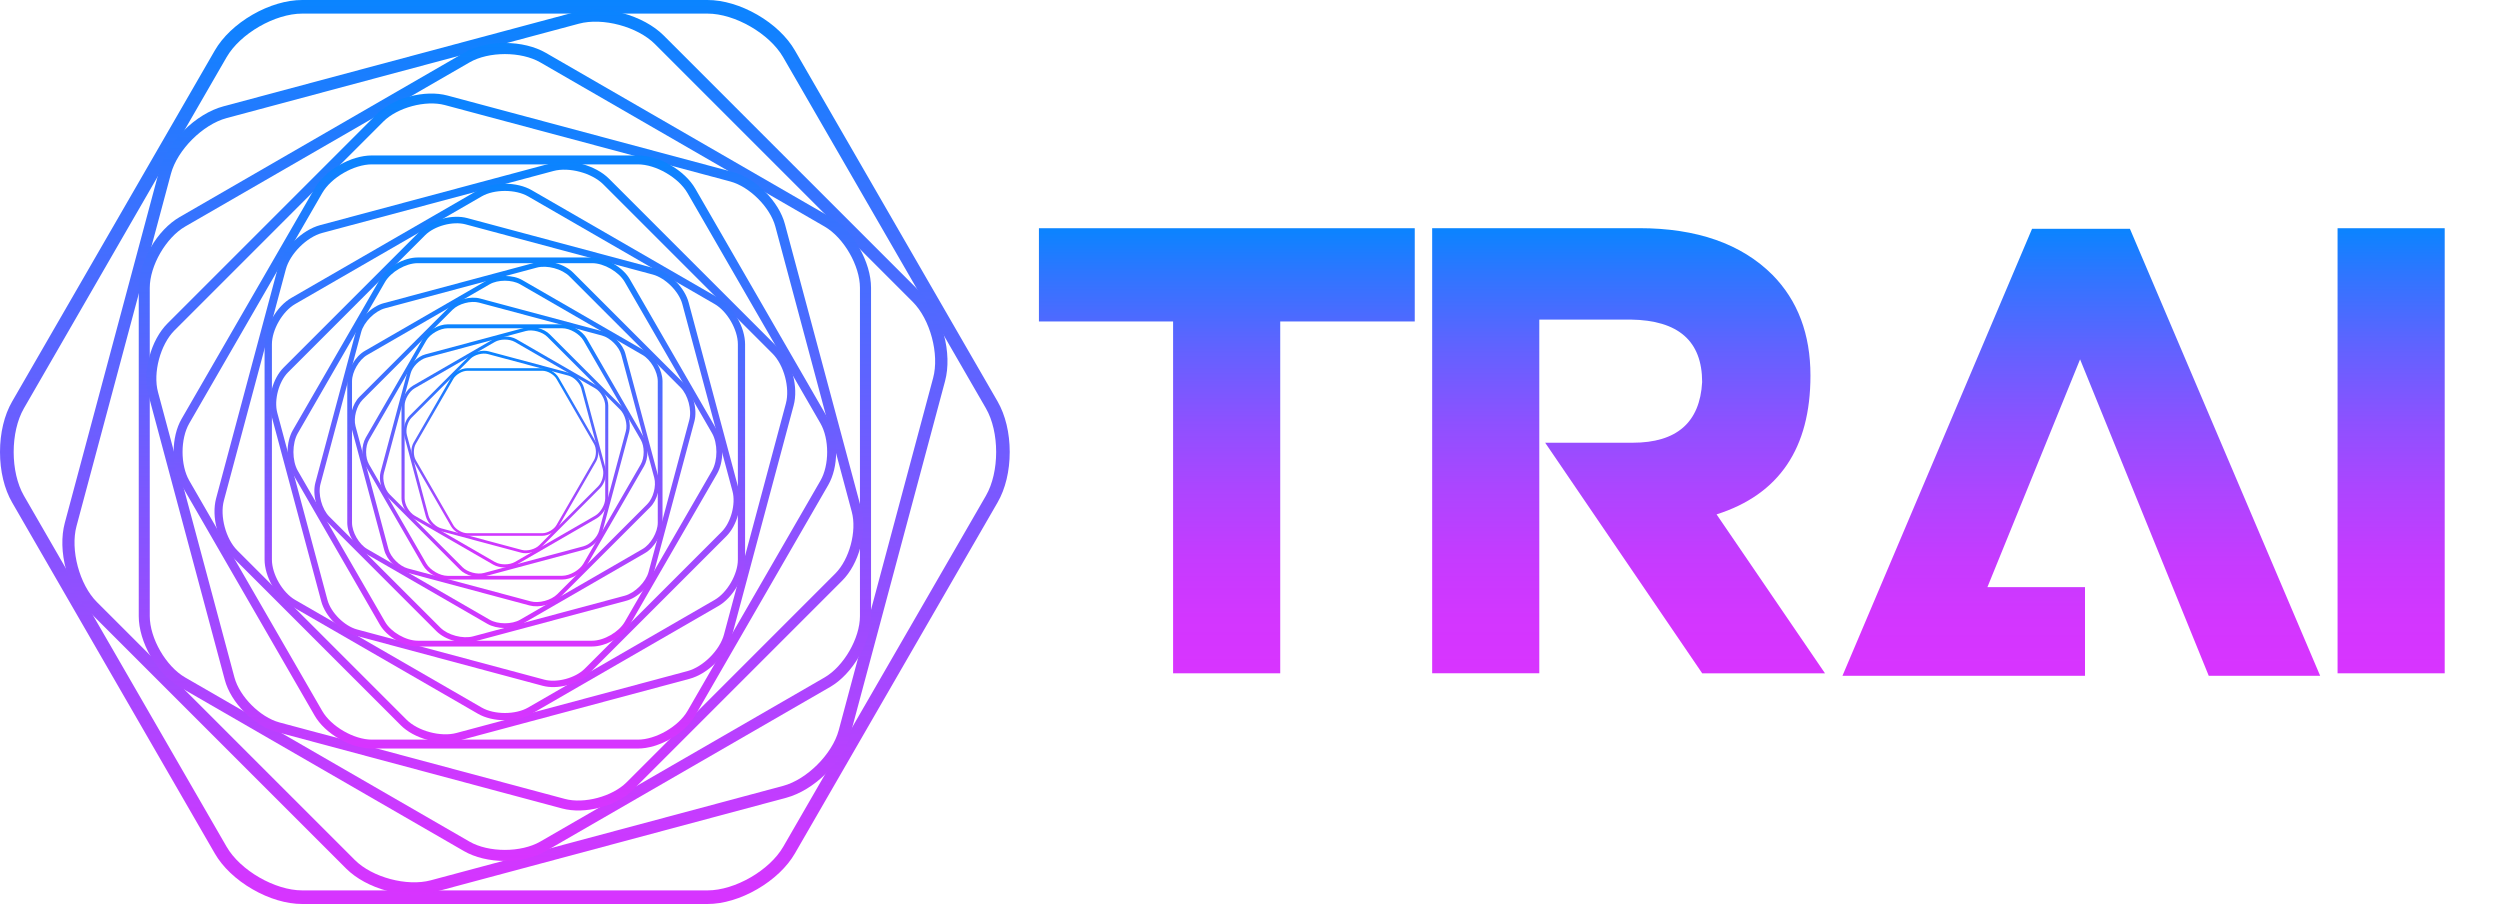 <?xml version="1.0" encoding="utf-8"?>
<!-- Generator: Adobe Illustrator 23.1.1, SVG Export Plug-In . SVG Version: 6.00 Build 0)  -->
<svg version="1.1" id="_x2014_ÎÓÈ_x5F_1" xmlns="http://www.w3.org/2000/svg" xmlns:xlink="http://www.w3.org/1999/xlink"
	 x="0px" y="0px" viewBox="0 0 4263.3 1541.6" style="enable-background:new 0 0 4263.3 1541.6;" xml:space="preserve">
<style type="text/css">
	.st0{fill:url(#SVGID_1_);}
	.st1{fill:url(#SVGID_2_);}
	.st2{fill:url(#SVGID_3_);}
	.st3{fill:url(#SVGID_4_);}
	.st4{fill:url(#SVGID_5_);}
	.st5{fill:url(#SVGID_6_);}
	.st6{fill:url(#SVGID_7_);}
	.st7{fill:url(#SVGID_8_);}
	.st8{fill:url(#SVGID_9_);}
	.st9{fill:url(#SVGID_10_);}
	.st10{fill:url(#SVGID_11_);}
	.st11{fill:url(#SVGID_12_);}
	.st12{fill:url(#SVGID_13_);}
	.st13{fill:url(#SVGID_14_);}
	.st14{fill:url(#SVGID_15_);}
	.st15{fill:url(#SVGID_16_);}
	.st16{fill:url(#SVGID_17_);}
	.st17{fill:url(#SVGID_18_);}
	.st18{fill:url(#SVGID_19_);}
	.st19{fill:url(#SVGID_20_);}
	.st20{fill:url(#SVGID_21_);}
	.st21{fill:url(#SVGID_22_);}
	.st22{fill:url(#SVGID_23_);}
	.st23{fill:url(#SVGID_24_);}
	.st24{fill:url(#SVGID_25_);}
</style>
<g>
	<g>
		<linearGradient id="SVGID_1_" gradientUnits="userSpaceOnUse" x1="860.99" y1="0" x2="860.99" y2="1541.576">
			<stop  offset="0" style="stop-color:#0A84FF"/>
			<stop  offset="0.999" style="stop-color:#D834FF"/>
		</linearGradient>
		<path class="st0" d="M1206.6,1541.6H515.4c-26.7,0-56.8-8.9-84.9-25.2c-28.1-16.2-50.9-37.9-64.2-61L20.7,856.9
			C7.3,833.8,0,803.2,0,770.8c0-32.4,7.3-63,20.7-86.1L366.3,86.1c13.3-23.1,36.2-44.8,64.2-61C458.6,8.9,488.7,0,515.4,0h691.1
			c26.7,0,56.8,8.9,84.9,25.1c28.1,16.2,50.9,37.9,64.2,61l345.6,598.5c13.3,23.1,20.7,53.7,20.7,86.1c0,32.4-7.3,63-20.7,86.1
			l-345.6,598.5c-13.3,23.1-36.2,44.8-64.2,61C1263.4,1532.6,1233.2,1541.6,1206.6,1541.6z M515.4,23.2
			c-46.6,0-105.8,34.1-129.1,74.5L40.8,696.3c-23.3,40.4-23.3,108.7,0,149.1l345.6,598.5c23.3,40.4,82.4,74.5,129.1,74.5h691.1
			c46.7,0,105.8-34.1,129.1-74.5l345.6-598.5c23.3-40.4,23.3-108.7,0-149.1L1335.6,97.7c-23.3-40.4-82.4-74.5-129.1-74.5H515.4z"/>
	</g>
	<g>
		
			<linearGradient id="SVGID_2_" gradientUnits="userSpaceOnUse" x1="712.335" y1="-1477.097" x2="278.269" y2="143.054" gradientTransform="matrix(0.869 -0.233 0.233 0.869 585.773 1465.985)">
			<stop  offset="0" style="stop-color:#0A84FF"/>
			<stop  offset="0.999" style="stop-color:#D834FF"/>
		</linearGradient>
		<path class="st1" d="M1341,1360.4l-600.8,161c-23.2,6.2-51.5,5.5-79.7-2.1c-28.2-7.6-53.1-21.1-70.1-38l-439.8-439.8
			c-17-17-30.5-41.9-38-70.1c-7.6-28.2-8.3-56.5-2.1-79.7l161-600.8c6.2-23.2,21-47.3,41.6-68c20.6-20.6,44.8-35.4,68-41.6
			l600.8-161c23.2-6.2,51.5-5.5,79.7,2.1c28.2,7.6,53.1,21.1,70.1,38l439.8,439.8c17,17,30.5,41.9,38,70.1
			c7.6,28.2,8.3,56.5,2.1,79.7l-161,600.8c-6.2,23.2-21,47.3-41.6,68C1388.3,1339.4,1364.1,1354.1,1341,1360.4z M386.4,201.4
			c-40.6,10.9-84,54.3-94.9,94.9l-161,600.8c-10.9,40.6,5,99.9,34.7,129.6l439.8,439.8c29.7,29.7,89,45.6,129.6,34.7l600.8-161
			c40.6-10.9,84-54.3,94.9-94.9l161-600.8c10.9-40.6-5-99.9-34.7-129.6L1116.8,75.1c-29.7-29.7-89-45.6-129.6-34.7L386.4,201.4z"/>
	</g>
	<g>
		
			<linearGradient id="SVGID_3_" gradientUnits="userSpaceOnUse" x1="945.528" y1="-3061.464" x2="84.573" y2="-1570.205" gradientTransform="matrix(0.702 -0.405 0.405 0.702 1437.595 2603.941)">
			<stop  offset="0" style="stop-color:#0A84FF"/>
			<stop  offset="0.999" style="stop-color:#D834FF"/>
		</linearGradient>
		<path class="st2" d="M1415.6,1171.5l-484.8,279.9c-18.7,10.8-43.5,16.8-69.8,16.8c-26.3,0-51-6-69.8-16.8l-484.8-279.9
			c-18.7-10.8-36.3-29.3-49.4-52c-13.1-22.8-20.4-47.2-20.4-68.8l0-559.8c0-21.6,7.2-46,20.4-68.8c13.1-22.8,30.7-41.2,49.4-52
			L791.2,90.1c18.7-10.8,43.5-16.8,69.8-16.8c26.3,0,51,6,69.8,16.8L1415.6,370c18.7,10.8,36.3,29.3,49.4,52
			c13.1,22.8,20.4,47.2,20.4,68.8l0,559.8c0,21.6-7.2,46-20.4,68.8C1451.8,1142.2,1434.3,1160.7,1415.6,1171.5z M315.8,386.3
			c-32.7,18.9-60.4,66.8-60.4,104.6l0,559.8c0,37.8,27.6,85.7,60.4,104.6l484.8,279.9c32.7,18.9,88,18.9,120.7,0l484.8-279.9
			c32.7-18.9,60.4-66.8,60.4-104.6V490.9c0-37.8-27.6-85.7-60.4-104.6L921.4,106.4c-32.7-18.9-88-18.9-120.7,0L315.8,386.3z"/>
	</g>
	<g>
		
			<linearGradient id="SVGID_4_" gradientUnits="userSpaceOnUse" x1="1603.799" y1="-4672.141" x2="417.875" y2="-3486.217" gradientTransform="matrix(0.515 -0.515 0.515 0.515 2442.721 3394.692)">
			<stop  offset="0" style="stop-color:#0A84FF"/>
			<stop  offset="0.999" style="stop-color:#D834FF"/>
		</linearGradient>
		<path class="st3" d="M1436.4,990l-356.3,356.3c-13.8,13.8-33.9,24.7-56.7,30.8c-22.8,6.1-45.8,6.7-64.5,1.7l-486.7-130.4
			c-18.8-5-38.3-17-55.1-33.7c-16.7-16.7-28.7-36.3-33.7-55.1L253,672.9c-5-18.8-4.4-41.7,1.7-64.5c6.1-22.8,17.1-43,30.8-56.7
			l356.3-356.3c13.7-13.8,33.9-24.7,56.7-30.8c22.8-6.1,45.8-6.7,64.5-1.7l486.7,130.4c18.8,5,38.3,17,55.1,33.7
			c16.7,16.7,28.7,36.3,33.7,55.1L1469,868.7c5,18.8,4.4,41.7-1.7,64.5C1461.1,956.1,1450.2,976.2,1436.4,990z M297.5,563.5
			c-24,24-36.9,72.1-28.1,105l130.4,486.7c8.8,32.8,44,68,76.8,76.8l486.7,130.4c32.8,8.8,80.9-4.1,105-28.1L1424.5,978
			c24-24,36.9-72.1,28.1-105l-130.4-486.7c-8.8-32.8-44-68-76.8-76.8L758.7,179.2c-32.8-8.8-80.9,4.1-105,28.1L297.5,563.5z"/>
	</g>
	<g>
		
			<linearGradient id="SVGID_5_" gradientUnits="userSpaceOnUse" x1="2718.409" y1="-6213.692" x2="1383.263" y2="-5442.965" gradientTransform="matrix(0.328 -0.568 0.568 0.328 3499.974 3847.765)">
			<stop  offset="0" style="stop-color:#0A84FF"/>
			<stop  offset="0.999" style="stop-color:#D834FF"/>
		</linearGradient>
		<path class="st4" d="M1412.3,827.3L1185.6,1220c-8.8,15.2-23.7,29.4-42.2,40c-18.4,10.6-38.2,16.5-55.7,16.5l-453.5,0
			c-17.5,0-37.3-5.9-55.7-16.5c-18.4-10.6-33.4-24.8-42.1-40L309.7,827.3c-8.8-15.2-13.6-35.2-13.6-56.5c0-21.3,4.8-41.3,13.6-56.5
			l226.7-392.7c8.8-15.2,23.7-29.4,42.1-40c18.4-10.6,38.2-16.5,55.7-16.5l453.5,0c17.5,0,37.3,5.9,55.7,16.5
			c18.4,10.6,33.4,24.8,42.2,40l226.7,392.7c8.8,15.2,13.6,35.2,13.6,56.5C1425.9,792.1,1421.1,812.1,1412.3,827.3z M322.8,721.9
			c-15.3,26.5-15.3,71.3,0,97.8l226.7,392.7c15.3,26.5,54.1,48.9,84.7,48.9l453.5,0c30.6,0,69.4-22.4,84.7-48.9l226.7-392.7
			c15.3-26.5,15.3-71.3,0-97.8l-226.7-392.7c-15.3-26.5-54.1-48.9-84.7-48.9l-453.5,0c-30.6,0-69.4,22.4-84.7,48.9L322.8,721.9z"/>
	</g>
	<g>
		
			<linearGradient id="SVGID_6_" gradientUnits="userSpaceOnUse" x1="4479.038" y1="-7624.538" x2="2859.009" y2="-7190.561" gradientTransform="matrix(0.153 -0.57 0.57 0.153 4525.63 3995.473)">
			<stop  offset="0" style="stop-color:#0A84FF"/>
			<stop  offset="0.999" style="stop-color:#D834FF"/>
		</linearGradient>
		<path class="st5" d="M1353.4,691.5l-105.6,394.2c-4.1,15.2-13.8,31.1-27.3,44.6c-13.5,13.5-29.4,23.2-44.6,27.3l-394.2,105.6
			c-15.2,4.1-33.8,3.6-52.3-1.4c-18.5-5-34.8-13.8-46-25L394.9,948.3c-11.1-11.1-20-27.5-25-46c-5-18.5-5.4-37.1-1.4-52.3
			l105.6-394.2c4.1-15.2,13.8-31.1,27.3-44.6c13.5-13.5,29.4-23.2,44.6-27.3l394.2-105.6c15.2-4.1,33.8-3.6,52.3,1.4
			c18.5,5,34.8,13.8,46,25l288.6,288.6c11.1,11.1,20,27.5,25,46C1357,657.7,1357.5,676.3,1353.4,691.5z M381.8,853.6
			c-7.1,26.6,3.3,65.5,22.8,85l288.6,288.6c19.5,19.5,58.4,29.9,85,22.8l394.2-105.6c26.6-7.1,55.1-35.6,62.2-62.2l105.6-394.2
			c7.1-26.6-3.3-65.5-22.8-85l-288.6-288.6c-19.5-19.5-58.4-29.9-85-22.8L549.6,397.2c-26.6,7.1-55.1,35.6-62.2,62.2L381.8,853.6z"
			/>
	</g>
	<g>
		
			<linearGradient id="SVGID_7_" gradientUnits="userSpaceOnUse" x1="6723.065" y1="-8637.695" x2="5000.952" y2="-8637.695" gradientTransform="matrix(0 -0.531 0.531 0 5451.061 3885.859)">
			<stop  offset="0" style="stop-color:#0A84FF"/>
			<stop  offset="0.999" style="stop-color:#D834FF"/>
		</linearGradient>
		<path class="st6" d="M1270.6,587.1v367.3c0,14.2-4.7,30.2-13.4,45.1c-8.6,14.9-20.1,27.1-32.4,34.1l-318.1,183.6
			c-12.3,7.1-28.5,11-45.8,11c-17.2,0-33.5-3.9-45.8-11l-318.1-183.6c-12.3-7.1-23.8-19.2-32.4-34.1c-8.6-14.9-13.4-31-13.4-45.1
			V587.1c0-14.2,4.7-30.2,13.4-45.1c8.6-14.9,20.1-27.1,32.4-34.1l318.1-183.6c12.3-7.1,28.5-11,45.8-11c17.2,0,33.5,3.9,45.8,11
			l318.1,183.6c12.3,7.1,23.8,19.2,32.4,34.1C1265.9,556.9,1270.6,573,1270.6,587.1z M463.7,954.4c0,24.8,18.1,56.2,39.6,68.6
			l318.1,183.6c21.5,12.4,57.7,12.4,79.2,0l318.1-183.6c21.5-12.4,39.6-43.8,39.6-68.6l0-367.3c0-24.8-18.1-56.2-39.6-68.6
			L900.6,334.9c-21.5-12.4-57.7-12.4-79.2,0L503.3,518.5c-21.5,12.4-39.6,43.8-39.6,68.6V954.4z"/>
	</g>
	<g>
		
			<linearGradient id="SVGID_8_" gradientUnits="userSpaceOnUse" x1="9376.587" y1="-9109.466" x2="7756.542" y2="-9543.582" gradientTransform="matrix(-0.124 -0.462 0.462 -0.124 6230.386 3573.917)">
			<stop  offset="0" style="stop-color:#0A84FF"/>
			<stop  offset="0.999" style="stop-color:#D834FF"/>
		</linearGradient>
		<path class="st7" d="M1174.3,515.7l85.6,319.3c3.3,12.3,2.9,27.4-1.1,42.3c-4,15-11.2,28.2-20.2,37.2l-233.7,233.7
			c-9,9-22.2,16.2-37.2,20.2c-15,4-30,4.4-42.3,1.1l-319.3-85.6c-12.3-3.3-25.2-11.2-36.1-22.1s-18.8-23.8-22.1-36.1l-85.6-319.3
			c-3.3-12.3-2.9-27.4,1.1-42.3c4-15,11.2-28.2,20.2-37.2l233.7-233.7c9-9,22.2-16.2,37.2-20.2c15-4,30-4.4,42.3-1.1l319.3,85.6
			c12.3,3.3,25.2,11.2,36.1,22.1C1163.2,490.6,1171,503.4,1174.3,515.7z M558.4,1023c5.8,21.6,28.9,44.6,50.4,50.4l319.3,85.6
			c21.6,5.8,53.1-2.7,68.9-18.5l233.7-233.7c15.8-15.8,24.2-47.3,18.5-68.9l-85.6-319.3c-5.8-21.6-28.9-44.6-50.4-50.4l-319.3-85.6
			c-21.6-5.8-53.1,2.7-68.9,18.5L491.3,634.8c-15.8,15.8-24.2,47.3-18.5,68.9L558.4,1023z"/>
	</g>
	<g>
		
			<linearGradient id="SVGID_9_" gradientUnits="userSpaceOnUse" x1="12336.641" y1="-8904.439" x2="11001.5" y2="-9675.152" gradientTransform="matrix(-0.215 -0.373 0.373 -0.215 6835.411 3121.853)">
			<stop  offset="0" style="stop-color:#0A84FF"/>
			<stop  offset="0.999" style="stop-color:#D834FF"/>
		</linearGradient>
		<path class="st8" d="M1074,476.1l148.8,257.7c5.7,9.9,8.9,23.1,8.9,37.1c0,14-3.2,27.1-8.9,37.1L1074,1065.5
			c-5.7,9.9-15.6,19.3-27.7,26.2c-12.1,7-25.1,10.8-36.6,10.8H712.2c-11.5,0-24.5-3.8-36.6-10.8c-12.1-7-21.9-16.3-27.7-26.2
			L499.3,807.9c-5.7-9.9-8.9-23.1-8.9-37.1c0-14,3.2-27.1,8.9-37.1L648,476.1c5.7-9.9,15.6-19.3,27.7-26.2
			c12.1-7,25.1-10.8,36.6-10.8h297.5c11.5,0,24.5,3.8,36.6,10.8C1058.4,456.8,1068.2,466.1,1074,476.1z M656.7,1060.5
			c10,17.4,35.5,32.1,55.6,32.1l297.5,0c20.1,0,45.5-14.7,55.6-32.1l148.8-257.7c10-17.4,10-46.8,0-64.2l-148.8-257.7
			c-10-17.4-35.5-32.1-55.6-32.1H712.2c-20.1,0-45.5,14.7-55.6,32.1L507.9,738.7c-10,17.4-10,46.8,0,64.2L656.7,1060.5z"/>
	</g>
	<g>
		
			<linearGradient id="SVGID_10_" gradientUnits="userSpaceOnUse" x1="15583.797" y1="-7762.131" x2="14397.623" y2="-8948.305" gradientTransform="matrix(-0.274 -0.274 0.274 -0.274 7255.44 2588.249)">
			<stop  offset="0" style="stop-color:#0A84FF"/>
			<stop  offset="0.999" style="stop-color:#D834FF"/>
		</linearGradient>
		<path class="st9" d="M977.5,465l189.3,189.3c7.3,7.3,13.1,18,16.4,30.2c3.3,12.1,3.6,24.3,0.9,34.3l-69.3,258.6
			c-2.7,10-9,20.4-17.9,29.3c-8.9,8.9-19.3,15.3-29.3,17.9L809,1093.9c-10,2.7-22.2,2.4-34.3-0.9c-12.1-3.3-22.8-9.1-30.2-16.4
			L555.2,887.3c-7.3-7.3-13.1-18-16.4-30.2c-3.3-12.1-3.6-24.3-0.9-34.3l69.3-258.6c2.7-10,9-20.4,17.9-29.3
			c8.9-8.9,19.3-15.3,29.3-17.9L913,447.7c10-2.7,22.2-2.4,34.3,0.9C959.5,451.8,970.2,457.7,977.5,465z M750.9,1070.3
			c12.8,12.8,38.3,19.6,55.8,14.9l258.6-69.3c17.5-4.7,36.2-23.4,40.8-40.8l69.3-258.6c4.7-17.5-2.2-43-14.9-55.8L971.1,471.3
			c-12.8-12.8-38.3-19.6-55.8-14.9l-258.6,69.3c-17.5,4.7-36.2,23.4-40.8,40.8l-69.3,258.6c-4.7,17.5,2.2,43,14.9,55.8L750.9,1070.3
			z"/>
	</g>
	<g>
		
			<linearGradient id="SVGID_11_" gradientUnits="userSpaceOnUse" x1="18709.074" y1="-5649.704" x2="17848.334" y2="-7141.061" gradientTransform="matrix(-0.302 -0.174 0.174 -0.302 7495.876 2025.361)">
			<stop  offset="0" style="stop-color:#0A84FF"/>
			<stop  offset="0.999" style="stop-color:#D834FF"/>
		</linearGradient>
		<path class="st10" d="M891,477.8l208.7,120.5c8.1,4.7,15.6,12.6,21.3,22.4c5.7,9.8,8.8,20.3,8.8,29.6l0,241
			c0,9.3-3.1,19.8-8.8,29.6c-5.7,9.8-13.2,17.8-21.3,22.4L891,1063.8c-8.1,4.7-18.7,7.2-30,7.2c-11.3,0-22-2.6-30-7.2L622.3,943.3
			c-8.1-4.7-15.6-12.6-21.3-22.4c-5.7-9.8-8.8-20.3-8.8-29.6l0-241c0-9.3,3.1-19.8,8.8-29.6c5.7-9.8,13.2-17.8,21.3-22.4L831,477.8
			c8.1-4.6,18.7-7.2,30-7.2C872.3,470.6,883,473.1,891,477.8z M835,1056.8c14.1,8.1,37.9,8.1,52,0l208.7-120.5
			c14.1-8.1,26-28.7,26-45l0-241c0-16.3-11.9-36.9-26-45L887,484.8c-14.1-8.1-37.9-8.1-52,0L626.3,605.3c-14.1,8.1-26,28.7-26,45
			v241c0,16.3,11.9,36.9,26,45L835,1056.8z"/>
	</g>
	<g>
		
			<linearGradient id="SVGID_12_" gradientUnits="userSpaceOnUse" x1="21470.137" y1="-2541.291" x2="21036.09" y2="-4161.483" gradientTransform="matrix(-0.303 -8.120000e-02 8.120000e-02 -0.303 7574.944 1480.736)">
			<stop  offset="0" style="stop-color:#0A84FF"/>
			<stop  offset="0.999" style="stop-color:#D834FF"/>
		</linearGradient>
		<path class="st11" d="M818.8,509.1l209.5,56.1c8.1,2.2,16.5,7.3,23.7,14.5c7.2,7.2,12.4,15.6,14.5,23.7l56.1,209.5
			c2.2,8.1,1.9,18-0.7,27.8c-2.6,9.8-7.3,18.5-13.3,24.4l-153.4,153.4c-5.9,5.9-14.6,10.6-24.4,13.3c-9.8,2.6-19.7,2.9-27.8,0.7
			l-209.5-56.1c-8.1-2.2-16.5-7.3-23.7-14.5c-7.2-7.2-12.4-15.6-14.5-23.7l-56.1-209.5c-2.2-8.1-1.9-18,0.7-27.8
			c2.6-9.8,7.3-18.5,13.3-24.4l153.4-153.4c5.9-5.9,14.6-10.6,24.4-13.3C800.9,507.2,810.8,506.9,818.8,509.1z M905,1025.5
			c14.1,3.8,34.8-1.8,45.2-12.1L1103.6,860c10.4-10.4,15.9-31,12.1-45.2l-56.1-209.5c-3.8-14.1-18.9-29.3-33.1-33.1L817,516.1
			c-14.1-3.8-34.8,1.8-45.2,12.1L618.4,681.6c-10.4,10.4-15.9,31-12.1,45.2l56.1,209.5c3.8,14.1,18.9,29.3,33.1,33.1L905,1025.5z"/>
	</g>
	<g>
		
			<linearGradient id="SVGID_13_" gradientUnits="userSpaceOnUse" x1="23567.768" y1="1542.507" x2="23567.768" y2="0.764" gradientTransform="matrix(-0.282 0 0 -0.282 7516.529 988.699)">
			<stop  offset="0" style="stop-color:#0A84FF"/>
			<stop  offset="0.999" style="stop-color:#D834FF"/>
		</linearGradient>
		<path class="st12" d="M763.4,553.1l195.2,0c7.5,0,16.1,2.5,24,7.1c7.9,4.6,14.4,10.7,18.1,17.2l97.6,169
			c3.8,6.5,5.8,15.2,5.8,24.3c0,9.2-2.1,17.8-5.8,24.3l-97.6,169c-3.8,6.5-10.2,12.6-18.1,17.2c-7.9,4.6-16.5,7.1-24,7.1H763.4
			c-7.5,0-16.1-2.5-24-7.1c-7.9-4.6-14.4-10.7-18.1-17.2l-97.6-169c-3.8-6.5-5.8-15.2-5.8-24.3c0-9.2,2.1-17.8,5.8-24.3l97.6-169
			c3.8-6.5,10.2-12.6,18.1-17.2C747.3,555.6,755.9,553.1,763.4,553.1z M958.6,981.9c13.2,0,29.9-9.6,36.5-21l97.6-169
			c6.6-11.4,6.6-30.7,0-42.1l-97.6-169c-6.6-11.4-23.3-21.1-36.5-21l-195.2,0c-13.2,0-29.9,9.6-36.5,21l-97.6,169
			c-6.6,11.4-6.6,30.7,0,42.1l97.6,169c6.6,11.4,23.3,21.1,36.5,21.1L958.6,981.9z"/>
	</g>
	<g>
		
			<linearGradient id="SVGID_14_" gradientUnits="userSpaceOnUse" x1="24646.008" y1="6675.374" x2="25080.252" y2="5055.209" gradientTransform="matrix(-0.245 6.580000e-02 -6.580000e-02 -0.245 7350.826 574.724)">
			<stop  offset="0" style="stop-color:#0A84FF"/>
			<stop  offset="0.999" style="stop-color:#D834FF"/>
		</linearGradient>
		<path class="st13" d="M725.4,604.3l169.7-45.5c6.6-1.8,14.5-1.5,22.5,0.6c8,2.1,15,5.9,19.8,10.7l124.2,124.2
			c4.8,4.8,8.6,11.8,10.7,19.8c2.1,8,2.3,16,0.6,22.5l-45.5,169.7c-1.8,6.6-5.9,13.4-11.8,19.2c-5.8,5.8-12.6,10-19.2,11.8
			l-169.7,45.5c-6.5,1.8-14.5,1.5-22.5-0.6c-8-2.1-15-5.9-19.8-10.7L660.3,847.2c-4.8-4.8-8.6-11.8-10.7-19.8
			c-2.1-8-2.3-16-0.6-22.5l45.5-169.7c1.8-6.5,5.9-13.4,11.8-19.2C712.1,610.2,718.9,606,725.4,604.3z M995,931.6
			c11.5-3.1,23.7-15.3,26.8-26.8l45.5-169.7c3.1-11.5-1.4-28.2-9.8-36.6L933.3,574.3c-8.4-8.4-25.1-12.9-36.6-9.8L727,610
			c-11.5,3.1-23.7,15.3-26.8,26.8l-45.5,169.7c-3.1,11.5,1.4,28.2,9.8,36.6l124.2,124.2c8.4,8.4,25.1,12.9,36.6,9.8L995,931.6z"/>
	</g>
	<g>
		
			<linearGradient id="SVGID_15_" gradientUnits="userSpaceOnUse" x1="24357.67" y1="12448.478" x2="25218.842" y2="10957.234" gradientTransform="matrix(-0.198 0.114 -0.114 -0.198 7110.352 253.348)">
			<stop  offset="0" style="stop-color:#0A84FF"/>
			<stop  offset="0.999" style="stop-color:#D834FF"/>
		</linearGradient>
		<path class="st14" d="M704.4,657.6l136.9-79.1c5.3-3.1,12.3-4.7,19.7-4.7c7.4,0,14.4,1.7,19.7,4.7l136.9,79.1
			c5.3,3.1,10.2,8.3,13.9,14.7c3.7,6.4,5.8,13.3,5.8,19.4v158.1c0,6.1-2,13-5.8,19.4c-3.7,6.4-8.7,11.6-13.9,14.7L880.7,963
			c-5.3,3.1-12.3,4.7-19.7,4.7c-7.4,0-14.4-1.7-19.7-4.7L704.4,884c-5.3-3.1-10.2-8.3-13.9-14.7c-3.7-6.4-5.8-13.3-5.8-19.4V691.7
			c0-6.1,2-13,5.8-19.4C694.1,665.9,699.1,660.7,704.4,657.6z M1015,879.4c9.2-5.3,17.1-18.9,17.1-29.5l0-158.1
			c0-10.7-7.8-24.2-17-29.5L878,583.1c-9.2-5.3-24.9-5.3-34.1,0L707,662.2c-9.2,5.3-17,18.9-17,29.5v158.1c0,10.7,7.8,24.2,17,29.5
			l136.9,79.1c9.2,5.3,24.9,5.3,34.1,0L1015,879.4z"/>
	</g>
	<g>
		
			<linearGradient id="SVGID_16_" gradientUnits="userSpaceOnUse" x1="22437.229" y1="18533.32" x2="23623.092" y2="17347.457" gradientTransform="matrix(-0.146 0.146 -0.146 -0.146 6826.303 29.719)">
			<stop  offset="0" style="stop-color:#0A84FF"/>
			<stop  offset="0.999" style="stop-color:#D834FF"/>
		</linearGradient>
		<path class="st15" d="M698.5,708.9l100.6-100.6c3.9-3.9,9.6-7,16-8.7c6.4-1.7,12.9-1.9,18.2-0.5l137.4,36.8
			c5.3,1.4,10.8,4.8,15.5,9.5c4.7,4.7,8.1,10.2,9.5,15.5l36.8,137.4c1.4,5.3,1.3,11.8-0.5,18.2c-1.7,6.5-4.8,12.1-8.7,16
			L922.9,933.3c-3.9,3.9-9.6,7-16,8.7c-6.4,1.7-12.9,1.9-18.2,0.5l-137.5-36.8c-5.3-1.4-10.8-4.8-15.5-9.5
			c-4.7-4.7-8.1-10.2-9.5-15.5l-36.8-137.4c-1.4-5.3-1.3-11.8,0.5-18.2C691.5,718.5,694.6,712.8,698.5,708.9z M1020.1,829.3
			c6.8-6.8,10.4-20.4,7.9-29.6l-36.8-137.4c-2.5-9.3-12.4-19.2-21.7-21.7l-137.5-36.8c-9.3-2.5-22.9,1.2-29.6,7.9L701.8,712.3
			c-6.8,6.8-10.4,20.4-7.9,29.6l36.8,137.4c2.5,9.3,12.4,19.2,21.7,21.7l137.5,36.8c9.3,2.5,22.9-1.2,29.6-7.9L1020.1,829.3z"/>
	</g>
	<g>
		
			<linearGradient id="SVGID_17_" gradientUnits="userSpaceOnUse" x1="18683.908" y1="24512.078" x2="20018.506" y2="23741.256" gradientTransform="matrix(-9.270000e-02 0.161 -0.161 -9.270000e-02 6527.178 -98.537)">
			<stop  offset="0" style="stop-color:#0A84FF"/>
			<stop  offset="0.999" style="stop-color:#D834FF"/>
		</linearGradient>
		<path class="st16" d="M705.3,754.8l64-110.9c2.5-4.3,6.7-8.3,11.9-11.3c5.2-3,10.8-4.7,15.7-4.7H925c4.9,0,10.5,1.7,15.7,4.7
			c5.2,3,9.4,7,11.9,11.3l64,110.9c2.5,4.3,3.8,9.9,3.8,16c0,6-1.4,11.7-3.8,16l-64,110.9c-2.5,4.3-6.7,8.3-11.9,11.3
			c-5.2,3-10.8,4.7-15.7,4.7l-128.1,0c-4.9,0-10.5-1.7-15.7-4.7c-5.2-3-9.4-7-11.9-11.3l-64-110.9c-2.5-4.3-3.8-9.9-3.8-16
			C701.4,764.8,702.8,759.1,705.3,754.8z M1013,784.6c4.3-7.5,4.3-20.1,0-27.6l-64-110.9c-4.3-7.5-15.3-13.8-23.9-13.8l-128.1,0
			c-8.6,0-19.6,6.3-23.9,13.8L709,757c-4.3,7.5-4.3,20.1,0,27.6l64,110.9c4.3,7.5,15.3,13.8,23.9,13.8l128.1,0
			c8.6,0,19.6-6.3,23.9-13.8L1013,784.6z"/>
	</g>
</g>
<g>
	<linearGradient id="SVGID_18_" gradientUnits="userSpaceOnUse" x1="2092.145" y1="389.187" x2="2092.145" y2="1148.202">
		<stop  offset="0" style="stop-color:#0A84FF"/>
		<stop  offset="0.107" style="stop-color:#3075FF"/>
		<stop  offset="0.272" style="stop-color:#6262FF"/>
		<stop  offset="0.434" style="stop-color:#8D51FF"/>
		<stop  offset="0.59" style="stop-color:#AD45FF"/>
		<stop  offset="0.739" style="stop-color:#C53BFF"/>
		<stop  offset="0.878" style="stop-color:#D336FF"/>
		<stop  offset="0.998" style="stop-color:#D834FF"/>
	</linearGradient>
	<path class="st17" d="M2000.6,548.2h-228.9v-159h640.9v159h-229.4v600h-182.7V548.2z"/>
	<linearGradient id="SVGID_19_" gradientUnits="userSpaceOnUse" x1="2777.268" y1="389.187" x2="2777.268" y2="1148.202">
		<stop  offset="0" style="stop-color:#0A84FF"/>
		<stop  offset="0.107" style="stop-color:#3075FF"/>
		<stop  offset="0.272" style="stop-color:#6262FF"/>
		<stop  offset="0.434" style="stop-color:#8D51FF"/>
		<stop  offset="0.59" style="stop-color:#AD45FF"/>
		<stop  offset="0.739" style="stop-color:#C53BFF"/>
		<stop  offset="0.878" style="stop-color:#D336FF"/>
		<stop  offset="0.998" style="stop-color:#D834FF"/>
	</linearGradient>
	<path class="st18" d="M3112.2,1148.2h-209.4L2635,755h149.1c75.2,0,114.8-34.5,118.6-103.4c0-70-40.6-105.5-121.8-106.6H2625v603.1
		h-182.7v-759h352.7c98.7,0,174.6,26.6,227.8,79.8c43,43.8,64.6,101,64.6,171.6c0,123.9-53.4,202.8-160.1,236.7L3112.2,1148.2z"/>
	<linearGradient id="SVGID_20_" gradientUnits="userSpaceOnUse" x1="3549.252" y1="390.233" x2="3549.252" y2="1152.39">
		<stop  offset="0" style="stop-color:#0A84FF"/>
		<stop  offset="0.107" style="stop-color:#3075FF"/>
		<stop  offset="0.272" style="stop-color:#6262FF"/>
		<stop  offset="0.434" style="stop-color:#8D51FF"/>
		<stop  offset="0.59" style="stop-color:#AD45FF"/>
		<stop  offset="0.739" style="stop-color:#C53BFF"/>
		<stop  offset="0.878" style="stop-color:#D336FF"/>
		<stop  offset="0.998" style="stop-color:#D834FF"/>
	</linearGradient>
	<path class="st19" d="M3956.6,1152.4h-190l-219.4-539.6l-158,388.4h166.4v151.2h-413.6l323.3-762.2h166.9L3956.6,1152.4z"/>
	<linearGradient id="SVGID_21_" gradientUnits="userSpaceOnUse" x1="4077.635" y1="389.187" x2="4077.635" y2="1148.202">
		<stop  offset="0" style="stop-color:#0A84FF"/>
		<stop  offset="0.107" style="stop-color:#3075FF"/>
		<stop  offset="0.272" style="stop-color:#6262FF"/>
		<stop  offset="0.434" style="stop-color:#8D51FF"/>
		<stop  offset="0.59" style="stop-color:#AD45FF"/>
		<stop  offset="0.739" style="stop-color:#C53BFF"/>
		<stop  offset="0.878" style="stop-color:#D336FF"/>
		<stop  offset="0.998" style="stop-color:#D834FF"/>
	</linearGradient>
	<path class="st20" d="M3986.3,389.2H4169v759h-182.7V389.2z"/>
</g>
</svg>
